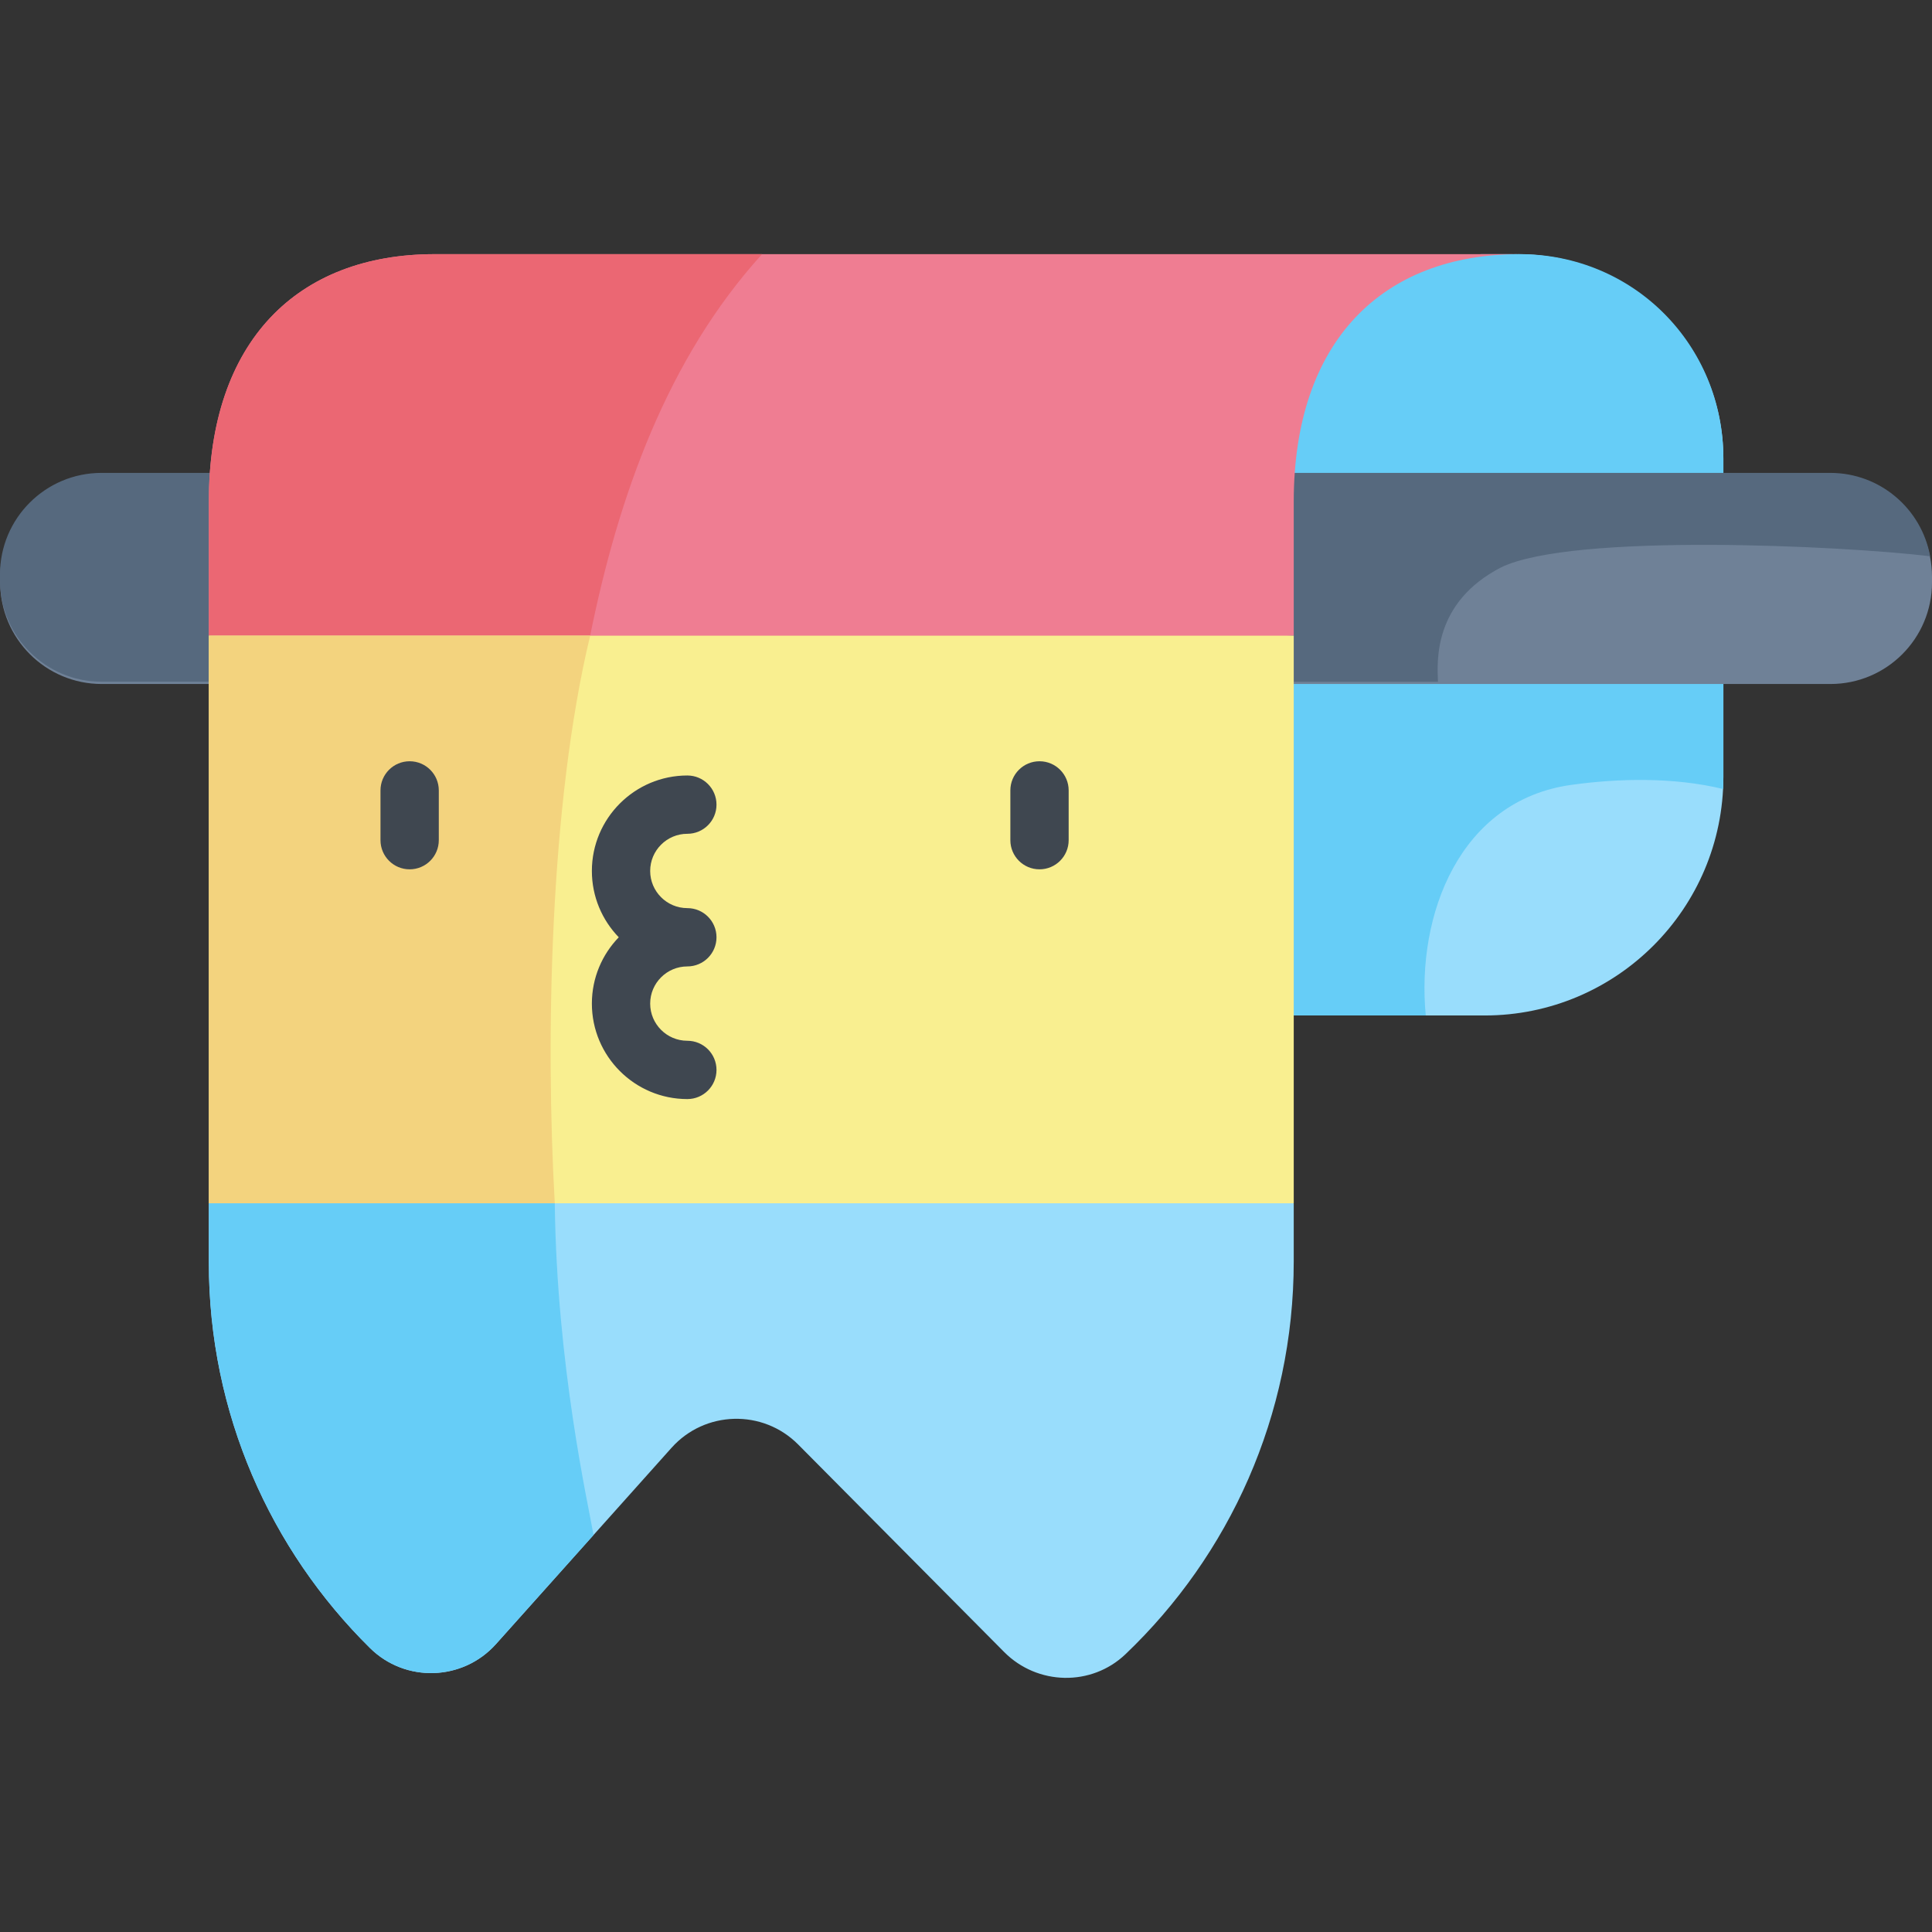 <svg id="Layer_1" enable-background="new 0 0 511.056 511.056" height="512" viewBox="0 0 511.056 511.056" width="512" xmlns="http://www.w3.org/2000/svg"><rect x="0" y="0" width="511.056" height="511.056" fill="#333333" stroke="none"/><path d="m269.217 268.616h123.51c34.874 0 63.144-28.271 63.144-63.144v-84.165c0-30.12-24.298-54.078-54.418-54.078h-9.584l-58.669 3.902z" fill="#99ddfc"/><path d="m415.599 207.624c12.509-1.747 27.06-2.087 40.19 1.081.054-1.071.082-2.149.082-3.233v-84.165c0-30.12-23.763-54.078-53.882-54.078l-44.347.612-88.425 200.776h107.928c-2.547-26.598 8.953-56.872 38.454-60.993z" fill="#66cdf7"/><path d="m.056 154.073v-1.513c0-14.835 12.026-26.86 26.86-26.86h457.279c14.835 0 26.86 12.026 26.86 26.86v1.513c0 14.835-12.026 26.86-26.86 26.86h-457.279c-14.834 0-26.86-12.026-26.86-26.86z" fill="#6f8197"/><path d="m397.101 150.069c18.881-9.143 90.246-5.729 113.462-2.927-2.268-12.539-13.23-22.052-26.423-22.052h-457.28c-14.835 0-26.86 12.026-26.86 26.86v1.513c0 14.835 12.026 26.86 26.86 26.86l353.516.025c-.226-5.506-1.251-21.017 16.725-30.279z" fill="#56697e"/><path d="m55.242 333.958c0 39.911 16.316 76.007 42.639 101.993 9.359 9.239 24.559 8.736 33.326-1.066l46.423-51.905c8.838-9.881 24.172-10.28 33.512-.871l54.48 54.884c8.783 8.848 23.086 9.178 32.105.571 27.413-26.158 44.495-63.046 44.495-103.929v-15.34l-148.267-3.809-138.714 3.809v15.663z" fill="#99ddfc"/><path d="m144.095 67.228h-29.088c-36.298 0-59.765 22.973-59.765 65.45v35.473l137.529 6.886 149.452-6.886v-35.473c0-42.478 23.468-65.45 59.766-65.45h-226.71" fill="#ef7d92"/><path d="m201.581 67.228h-86.574c-36.298 0-59.765 22.973-59.765 65.45v35.473h100.868c7.447-36.86 20.408-73.311 45.471-100.923z" fill="#eb6773"/><path d="m55.242 168.151h286.981v150.143h-286.981z" fill="#f9ef90"/><path d="m156.11 168.151h-100.868v150.143h91.51c-2.47-43.372-1.336-105.742 9.358-150.143z" fill="#f3d37e"/><path d="m146.752 318.295h-91.51v15.663c0 39.911 16.316 76.007 42.639 101.993 9.359 9.239 24.559 8.736 33.326-1.066l25.798-28.844c-1.443-8.277-9.748-44.874-10.253-87.746z" fill="#66cdf7"/><g fill="#3f4750"><path d="m108.36 201.37c-4.259 0-7.711 3.452-7.711 7.711v13.163c0 4.259 3.452 7.711 7.711 7.711s7.711-3.452 7.711-7.711v-13.163c.001-4.258-3.451-7.711-7.711-7.711z"/><path d="m274.973 201.37c-4.259 0-7.711 3.452-7.711 7.711v13.163c0 4.259 3.452 7.711 7.711 7.711s7.711-3.452 7.711-7.711v-13.163c0-4.258-3.452-7.711-7.711-7.711z"/><path d="m181.818 220.557c4.259 0 7.711-3.452 7.711-7.711s-3.452-7.711-7.711-7.711c-13.925 0-25.254 11.329-25.254 25.254 0 6.811 2.715 12.996 7.113 17.543-4.399 4.547-7.113 10.732-7.113 17.543 0 13.925 11.329 25.254 25.254 25.254 4.259 0 7.711-3.453 7.711-7.711 0-4.259-3.452-7.711-7.711-7.711-5.421 0-9.832-4.41-9.832-9.832s4.411-9.832 9.832-9.832c4.259 0 7.711-3.452 7.711-7.711s-3.452-7.711-7.711-7.711c-5.421 0-9.832-4.41-9.832-9.832s4.411-9.832 9.832-9.832z"/></g></svg>